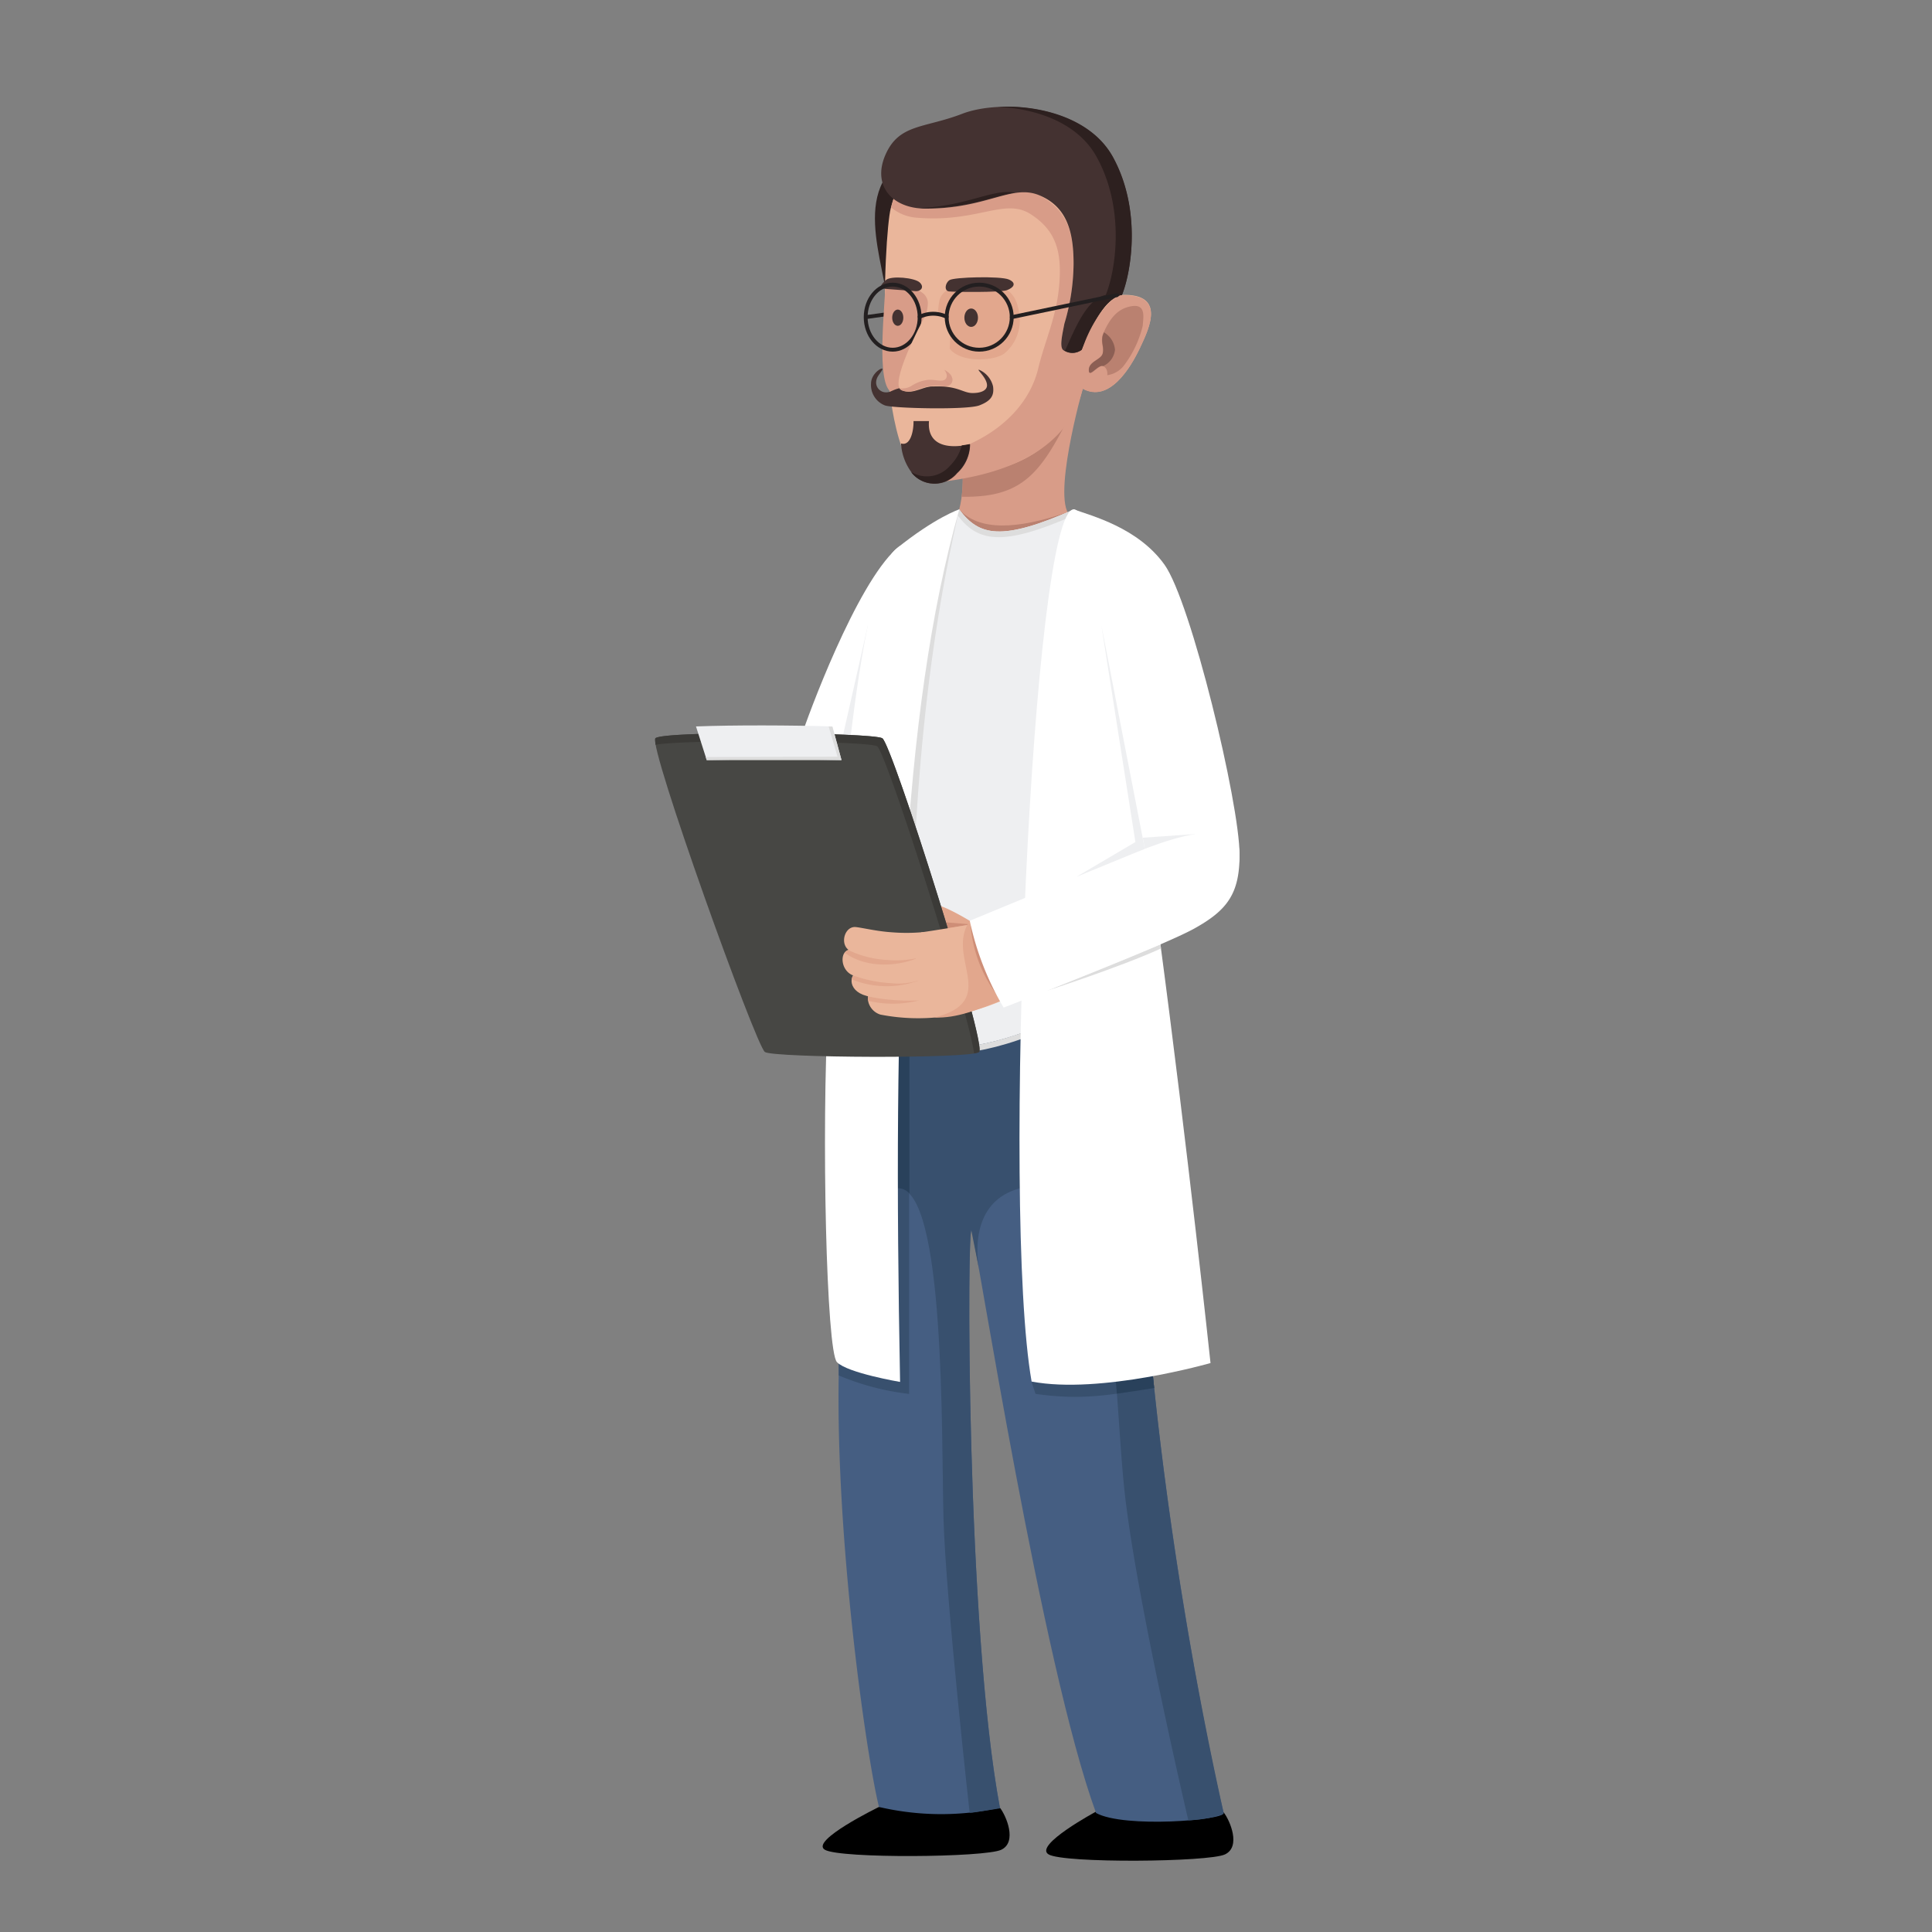 <svg id="Layer_1" data-name="Layer 1" xmlns="http://www.w3.org/2000/svg" viewBox="0 0 250 250"><rect x="0" y="0" width="250" height="250" fill="#808080" stroke="none"/><defs><style>.cls-1,.cls-4{fill:#38506e;}.cls-1{opacity:0;}.cls-2{fill:#506892;}.cls-3{fill:#455e82;}.cls-5{fill:#29415b;}.cls-6{fill:#d89c88;}.cls-7{fill:#ba8170;}.cls-8{fill:#eeeff1;}.cls-9{fill:#ddd;}.cls-10{fill:#fff;}.cls-11{fill:#e2a78d;}.cls-12{fill:#ce8e77;}.cls-13{fill:#474744;}.cls-14{fill:#3b3a37;}.cls-15{fill:#eab69b;}.cls-16{fill:#2d201f;}.cls-17,.cls-20{fill:none;stroke:#231f20;stroke-miterlimit:10;stroke-width:0.5px;}.cls-18{fill:#443231;}.cls-19{fill:#8c5f54;}.cls-20{stroke-linecap:round;}</style></defs><title>research</title><rect class="cls-1" width="250" height="250"/><path d="M113.74,233.82s-9,4.38-7,5.54,20.72,1,22.82,0,.64-4.41-.17-5.44S113.74,233.82,113.74,233.82Z" transform="translate(0 0)"/><path d="M141.83,234.42s-8.13,4.37-6.14,5.54,20.71,1,22.82,0,.64-4.41-.17-5.44S141.83,234.42,141.83,234.42Z" transform="translate(0 0)"/><line class="cls-2" x1="134.85" y1="132.3" x2="116.1" y2="132.47"/><path class="cls-3" d="M134.85,132.3l12.91,19.38c-.27,28.62,7.72,71.19,10.58,82.92.15.92-12.87,2-16.51,0-7-19.07-15.46-73.48-16.09-75.41C124.13,146.36,127.45,137.63,134.85,132.3Z" transform="translate(0 0)"/><path class="cls-3" d="M116.1,132.47s-6.83,21.72-7.52,43.46,3.47,51.08,5.16,57.89a35.39,35.39,0,0,0,15.66.1c-4.4-23.32-4.28-76.66-3.66-74.73C123.75,147.38,120.59,138.33,116.1,132.47Z" transform="translate(0 0)"/><path class="cls-4" d="M125.74,159.18v0l-1.61-23.49h-9c-1.89,6.81-6.06,9.85-6.59,26.59,0,.54,0,8.12,0,8.68,2.48,1.59,3.09,5.77,5.84,5.82,0,0-4.28-23,1.86-23s5.56,32.35,5.85,42.73,3.38,38.05,3.38,38.05l.33,0,3.6-.56C125,210.66,125.12,157.55,125.74,159.18Z" transform="translate(0 0)"/><path class="cls-4" d="M158.34,234.6a495.89,495.89,0,0,1-9.17-56.72l-2.78-28.26L134.85,132.3l-8.63.08c-2.63,1-4.48,2.11-4.48,3.29,0,4.05,4.86,28.17,5,28.78-.11-.54-2-9.56,6.26-10.9,11.82-1.46,10.95,25.9,12.58,40s8.19,42,8.19,42h0a16.27,16.27,0,0,0,4.37-.75Z" transform="translate(0 0)"/><path class="cls-4" d="M117.64,136.64v43.73a32.93,32.93,0,0,1-9.1-2.39l-.41-41.67Z" transform="translate(0 0)"/><path class="cls-5" d="M108.58,162.26c0,.54,0,8.12,0,8.68,2.48,1.59,3.09,5.77,5.84,5.82,0,0-4.28-23,1.86-23a2,2,0,0,1,1.4.68V136.64l-2.74-.1C112.92,142.77,109.09,146.25,108.58,162.26Z" transform="translate(0 0)"/><path class="cls-4" d="M133.49,178.85l.51,1.52c6,.86,9.7.12,15.35-.76l-.18-1.73Z" transform="translate(0 0)"/><path class="cls-5" d="M144.52,180.34c1.51-.2,3.07-.45,4.83-.73l-.18-1.73-4.82.3C144.41,178.9,144.46,179.62,144.52,180.34Z" transform="translate(0 0)"/><path class="cls-4" d="M125.74,159.19c-.93-13.62,12.17-17.53,19.83-5.7l-1.87-24-23.3,3.33C120.77,139,123.4,155.69,125.74,159.19Z" transform="translate(0 0)"/><path class="cls-6" d="M140.11,50.28s-4.24,15-1.43,16.61c-3.57,4.91-15.42,2.37-14.55-1s.44-8.17-.83-9.12S140.11,50.28,140.11,50.28Z" transform="translate(0 0)"/><path class="cls-7" d="M140.11,50.28c-4.94,10.27-6.88,14.14-15.67,14a23.55,23.55,0,0,0,.14-2.4Z" transform="translate(0 0)"/><path class="cls-7" d="M138.17,66.27c-9.43,4.17-11.48,3.09-14.06-.36C126.67,68.72,131.55,68.55,138.17,66.27Z" transform="translate(0 0)"/><path class="cls-8" d="M124.11,65.91c-6.1,16.12-7.71,41.93-8,62.68,0,2.15,0,4.24,0,6.26,4,1.28,10.26,1.42,18.83-2.24l.46-7.61L139,65.91C129.56,70.08,126.69,69.36,124.11,65.91Z" transform="translate(0 0)"/><path class="cls-9" d="M138.94,66.7l.05-.79c-9.43,4.17-12.3,3.45-14.88,0-.26.69-.51,1.4-.75,2.11l.51-1.4C126.45,70.06,129.55,70.84,138.94,66.7Z" transform="translate(0 0)"/><path class="cls-9" d="M134.89,132.61c-8.57,3.65-14.79,3.52-18.83,2.24v.77c4,1.27,10.26,1.41,18.83-2.24Z" transform="translate(0 0)"/><path class="cls-9" d="M124.13,65.91c-4.89,21.18-6.31,43.07-6.32,66.9l-1.71-.34C115.75,107.87,117.74,85.13,124.13,65.91Z" transform="translate(0 0)"/><path class="cls-10" d="M116,71c-5.24,4.72-11.49,21.68-12.39,24.51s7.15.59,7.15.59S121.19,66.3,116,71Z" transform="translate(0 0)"/><path class="cls-8" d="M110.09,95.11c2-4.48,2.22-14.23,2.22-14.23L109.1,95.07Z" transform="translate(0 0)"/><path class="cls-10" d="M124.13,65.91s-3.07,1-8.17,5.11-7.9,42.89-8.8,59.24-.22,44.59,1.14,46,8.17,2.56,8.17,2.56C115.52,129,116.64,92.47,124.13,65.91Z" transform="translate(0 0)"/><path class="cls-10" d="M138.94,65.91c5.95,0,17.7,110.47,17.7,110.47s-14.3,4.09-23.15,2.39C129.57,156.47,133.6,65.91,138.94,65.91Z" transform="translate(0 0)"/><path class="cls-11" d="M120.09,116.85c2,0,6.65,3.09,6.65,3.09a15.65,15.65,0,0,1-6.79.62S118.1,116.85,120.09,116.85Z" transform="translate(0 0)"/><polygon class="cls-12" points="122.64 120.11 125.59 119.61 122.41 119.35 122.64 120.11"/><path class="cls-13" d="M84.81,95.53c1-1,28.09-.76,29.36,0s13.58,39.7,12.54,40.6-26.58.76-27.73,0S83.85,96.49,84.81,95.53Z" transform="translate(0 0)"/><path class="cls-14" d="M114.17,95.53c-1.27-.76-28.4-1-29.36,0-.07.07,0,.38,0,.84,4.3-.73,27.52-.51,28.69.2s11.77,34,12.55,39.74a1.94,1.94,0,0,0,.63-.18C127.75,135.23,115.44,96.3,114.17,95.53Z" transform="translate(0 0)"/><path class="cls-8" d="M90.06,94l1.39,4.35c4.25-.09,10.55-.14,17.44,0L107.71,94C102.4,93.84,95,93.81,90.06,94Z" transform="translate(0 0)"/><polygon class="cls-9" points="91.45 98.36 108.89 98.36 107.71 94.02 107.23 94.02 108.38 97.92 91.32 97.96 91.45 98.36"/><path class="cls-15" d="M119.3,120.63c1.31-.17,6.29-1,6.29-1s5.9,9,4,9.87a27.91,27.91,0,0,1-7.45,2.06C120.22,131.71,118,120.8,119.3,120.63Z" transform="translate(0 0)"/><path class="cls-15" d="M120.28,128.15h-7.07c-1.42,0-1.16,2.56.72,3.14a25.63,25.63,0,0,0,8.23.25C124.27,131.24,121.79,128.15,120.28,128.15Z" transform="translate(0 0)"/><path class="cls-11" d="M112.33,129.5a13.59,13.59,0,0,0,6.62-.06l-6.62-.52A1.88,1.88,0,0,0,112.33,129.5Z" transform="translate(0 0)"/><path class="cls-15" d="M119.43,125.73H111.3c-1.41,0-1.82,2.44.83,3.14s7.28.81,8.28.29S119.43,125.73,119.43,125.73Z" transform="translate(0 0)"/><path class="cls-11" d="M118.91,126.86l-8.51-.64h0a1.24,1.24,0,0,0-.18.51A11.94,11.94,0,0,0,118.91,126.86Z" transform="translate(0 0)"/><path class="cls-15" d="M118.94,123l-8.78-.15c-1.61,0-1.48,2.74.24,3.37a16.79,16.79,0,0,0,4.87,1,8.69,8.69,0,0,0,4-.49C120.27,126.12,118.94,123,118.94,123Z" transform="translate(0 0)"/><path class="cls-11" d="M118.51,124.05a.83.83,0,0,1,.43-1l-8.78-.15a1,1,0,0,0-.85.39C112.16,125.37,116.17,125,118.51,124.05Z" transform="translate(0 0)"/><path class="cls-15" d="M119.3,120.63a23.91,23.91,0,0,1-4,0c-1.9-.13-3.75-.59-4.58-.67-1.5-.13-2.16,2.45-.62,3.13a13.25,13.25,0,0,0,4.73,1.13,13.08,13.08,0,0,0,4.25-.33C120.09,123.6,120.12,120.51,119.3,120.63Z" transform="translate(0 0)"/><path class="cls-11" d="M125.49,119.15c-3.25,4.68,4.06,10.33-4.59,12.52,3,.11,5.62-1.06,8.65-2.19Z" transform="translate(0 0)"/><path class="cls-12" d="M125.59,119.61a17.24,17.24,0,0,0,4,9.87Z" transform="translate(0 0)"/><path class="cls-10" d="M138.94,65.91c2.26.83,8.29,2.34,11.74,7.15s9.72,30.9,9.72,37.54-10.89,7.05-12.26-.75S142.6,83.29,138.94,65.91Z" transform="translate(0 0)"/><path class="cls-9" d="M150.24,122.73l-.08-.53-14.69,6S144.85,125.18,150.24,122.73Z" transform="translate(0 0)"/><polygon class="cls-8" points="148.14 109.85 154.75 107.92 147.87 108.4 148.14 109.85"/><path class="cls-10" d="M125.49,119.15s19-7.87,22.65-9.3,12.26-4.3,12.26.75-1.59,7.19-5.89,9.57-24.64,10.21-24.64,10.21A37.16,37.16,0,0,1,125.49,119.15Z" transform="translate(0 0)"/><polygon class="cls-8" points="147.86 108.43 147.87 108.4 147.86 108.41 142.51 80.88 146.92 108.96 139.27 113.47 147.12 110.25 148.14 109.85 147.86 108.43"/><path class="cls-16" d="M116,21.34c-6.21,5.3.13,16.2-1.37,20.43l2.09-4.23,1.43-15.35S121.05,18.53,116,21.34Z" transform="translate(0 0)"/><line class="cls-17" x1="112.02" y1="41.04" x2="114.85" y2="40.64"/><path class="cls-15" d="M129.48,17.26c-11.33,0-13.37,6.46-14.22,9.7s-2.55,34,5.36,35.61c8.26-1.87,15.41-1.74,19.49-12.29,3.41,1.87,6.16-2.63,7.42-5.32s3.48-7.28-3-6.77C147,24.06,140.8,17.26,129.48,17.26Z" transform="translate(0 0)"/><path class="cls-6" d="M116.89,37.17s2.77,0,3.15,1.74S116.69,50,116.55,50.48c-3.33,2.35-2.27-8.33-2-13.1l2.75-.21" transform="translate(0 0)"/><path class="cls-18" d="M117.33,50.15c-1.57,0-1.93.62-2.62.62a1.28,1.28,0,0,1-1.34-1.25c0-.76.51-1.12.79-1.66s-1.45.35-1.45,1.79a2.83,2.83,0,0,0,1.8,2.81c1,.38,10.61.61,12.21,0s1.93-1.34,1.78-2.46a3.11,3.11,0,0,0-1.78-2.14c-.48-.16,1,1,1,2,0,.61-.68,1-1.87,1S124,50,121.42,50C119.56,50,118.52,50.15,117.33,50.15Z" transform="translate(0 0)"/><path class="cls-11" d="M121.6,38.72c.47-1.2,1.51-1.86,5.11-1.89s4.71,1,5.16,3.6A5.58,5.58,0,0,1,130,45.71c-1.07.9-5.3,1.37-7-.45A7.82,7.82,0,0,1,121.6,38.72Z" transform="translate(0 0)"/><path class="cls-6" d="M137.56,45.26c-.47-.41-.1-2,.17-3.37a27.6,27.6,0,0,0,1.19-7.78c0-4.25-.92-7-4.46-8.85S127.71,27,119.82,27a5.71,5.71,0,0,1-4.07-1.61c-.18.52-.33,1-.44,1.45a5.81,5.81,0,0,0,3.32,1.33c7.86.67,11.36-2.62,14.73-.46s4.06,5,3.7,9.2S135.23,44,134.34,47.7s-3.71,7.41-8.85,9.76c-3.83,2-1.88,2.9-3.31,4.85,4.34-.59,15.61-2.36,17.93-12C140.11,50.28,143.13,43.2,137.56,45.26Z" transform="translate(0 0)"/><path class="cls-18" d="M137.73,41.89a27.6,27.6,0,0,0,1.19-7.78c0-4.25-.92-7.39-4.46-8.85S127.71,27,119.82,27c-4.41,0-7-3-5.23-7s5-3.38,9.93-5.28,15.69-1.16,19.44,5.58,2.48,14.72,1.2,17.88c-2.43.54-3.9,4.16-5.22,7.1a2,2,0,0,1-2.38,0C137.09,44.85,137.46,43.29,137.73,41.89Z" transform="translate(0 0)"/><path class="cls-16" d="M144,20.28c-2.82-5.07-9.57-6.74-14.87-6.45,4.86.21,10.3,2,12.76,6.45,3.74,6.74,2.48,14.72,1.2,17.88-2.43.54-3.9,4.16-5.22,7.1l-.16.08a2,2,0,0,0,2.27-.08c1.32-2.94,2.79-6.56,5.22-7.1C146.44,35,147.7,27,144,20.28Z" transform="translate(0 0)"/><path class="cls-16" d="M119.06,26.92a6.34,6.34,0,0,0,.76,0c5.6,0,8.84-1.59,11.52-2C128.36,24.42,125.27,26.63,119.06,26.92Z" transform="translate(0 0)"/><path class="cls-6" d="M147.53,45c1.23-2.6,3.31-7-2.42-6.79-2.57.44-7.14,8.74-5,12.11C143.52,52.15,146.27,47.65,147.53,45Z" transform="translate(0 0)"/><path class="cls-7" d="M146.44,39.62c-1.9.3-2.91,1.71-3.74,3.67-.32,1.07.19,1.62,0,2.49s-1.79,1-1.79,2.13,1.22-.79,1.86-.51.51,1.15.51,1.15a3.3,3.3,0,0,0,2.17-1.27,13.86,13.86,0,0,0,2.42-5.13C147.93,41.11,148.35,39.32,146.44,39.62Z" transform="translate(0 0)"/><path class="cls-19" d="M144.28,45.26A2.89,2.89,0,0,0,142.84,43l0,0-.16.46c-.21.94.22,1.48,0,2.29s-1.79,1-1.79,2.13,1.22-.79,1.86-.51A2.63,2.63,0,0,0,144.28,45.26Z" transform="translate(0 0)"/><path class="cls-18" d="M114.55,37.38l4,.3c.6,0,1.1-.52.46-1.13s-3.67-.91-4.36-.32S113.65,37.32,114.55,37.38Z" transform="translate(0 0)"/><path class="cls-18" d="M118.21,54.49h2c-.23,2.72,1.79,3.77,5.32,3a5.1,5.1,0,0,1-1.68,3.75,3.8,3.8,0,0,1-5.7.14,7,7,0,0,1-1.56-4C117.79,57.77,118.23,55.83,118.21,54.49Z" transform="translate(0 0)"/><path class="cls-16" d="M124.46,57.63a5.87,5.87,0,0,1-1.56,2.67,3.93,3.93,0,0,1-5,.77c.07.09.13.19.21.28a3.8,3.8,0,0,0,5.7-.14,5.1,5.1,0,0,0,1.68-3.75C125.13,57.54,124.79,57.59,124.46,57.63Z" transform="translate(0 0)"/><ellipse class="cls-18" cx="116.17" cy="41.11" rx="0.72" ry="1.05"/><ellipse class="cls-18" cx="125.67" cy="41.11" rx="0.88" ry="1.19"/><path class="cls-18" d="M130.29,37.55c-.84.31-6.85.24-7.49.16s-.52-1.06.06-1.46,6.62-.55,7.69-.08S131.14,37.24,130.29,37.55Z" transform="translate(0 0)"/><ellipse class="cls-17" cx="115.51" cy="41.04" rx="3.49" ry="4.21"/><path class="cls-15" d="M119.56,41.19c-.33.55-4.56,8.56-2.91,9.29s2.8-.72,4.92-.53c1.18.11,2-9,.79-9.06C121.4,40.63,119.88,40.64,119.56,41.19Z" transform="translate(0 0)"/><line class="cls-20" x1="144.54" y1="38.19" x2="130.92" y2="41.04"/><path class="cls-20" d="M122.5,41a4,4,0,0,0-3.5,0" transform="translate(0 0)"/><circle class="cls-17" cx="126.71" cy="41.04" r="4.21"/><path class="cls-6" d="M116.4,50.24a2.33,2.33,0,0,0,1.5-.28,4.93,4.93,0,0,1,2.13-.8c1-.1,1.93.35,2.34-.13s-.18-1.18-.18-1.18.87.43,1,1a.79.79,0,0,1-.58,1.08c-.46.18-.68-.09-2,0-1.14.1-2.33.72-2.88.72C116.55,50.72,116.4,50.24,116.4,50.24Z" transform="translate(0 0)"/></svg>